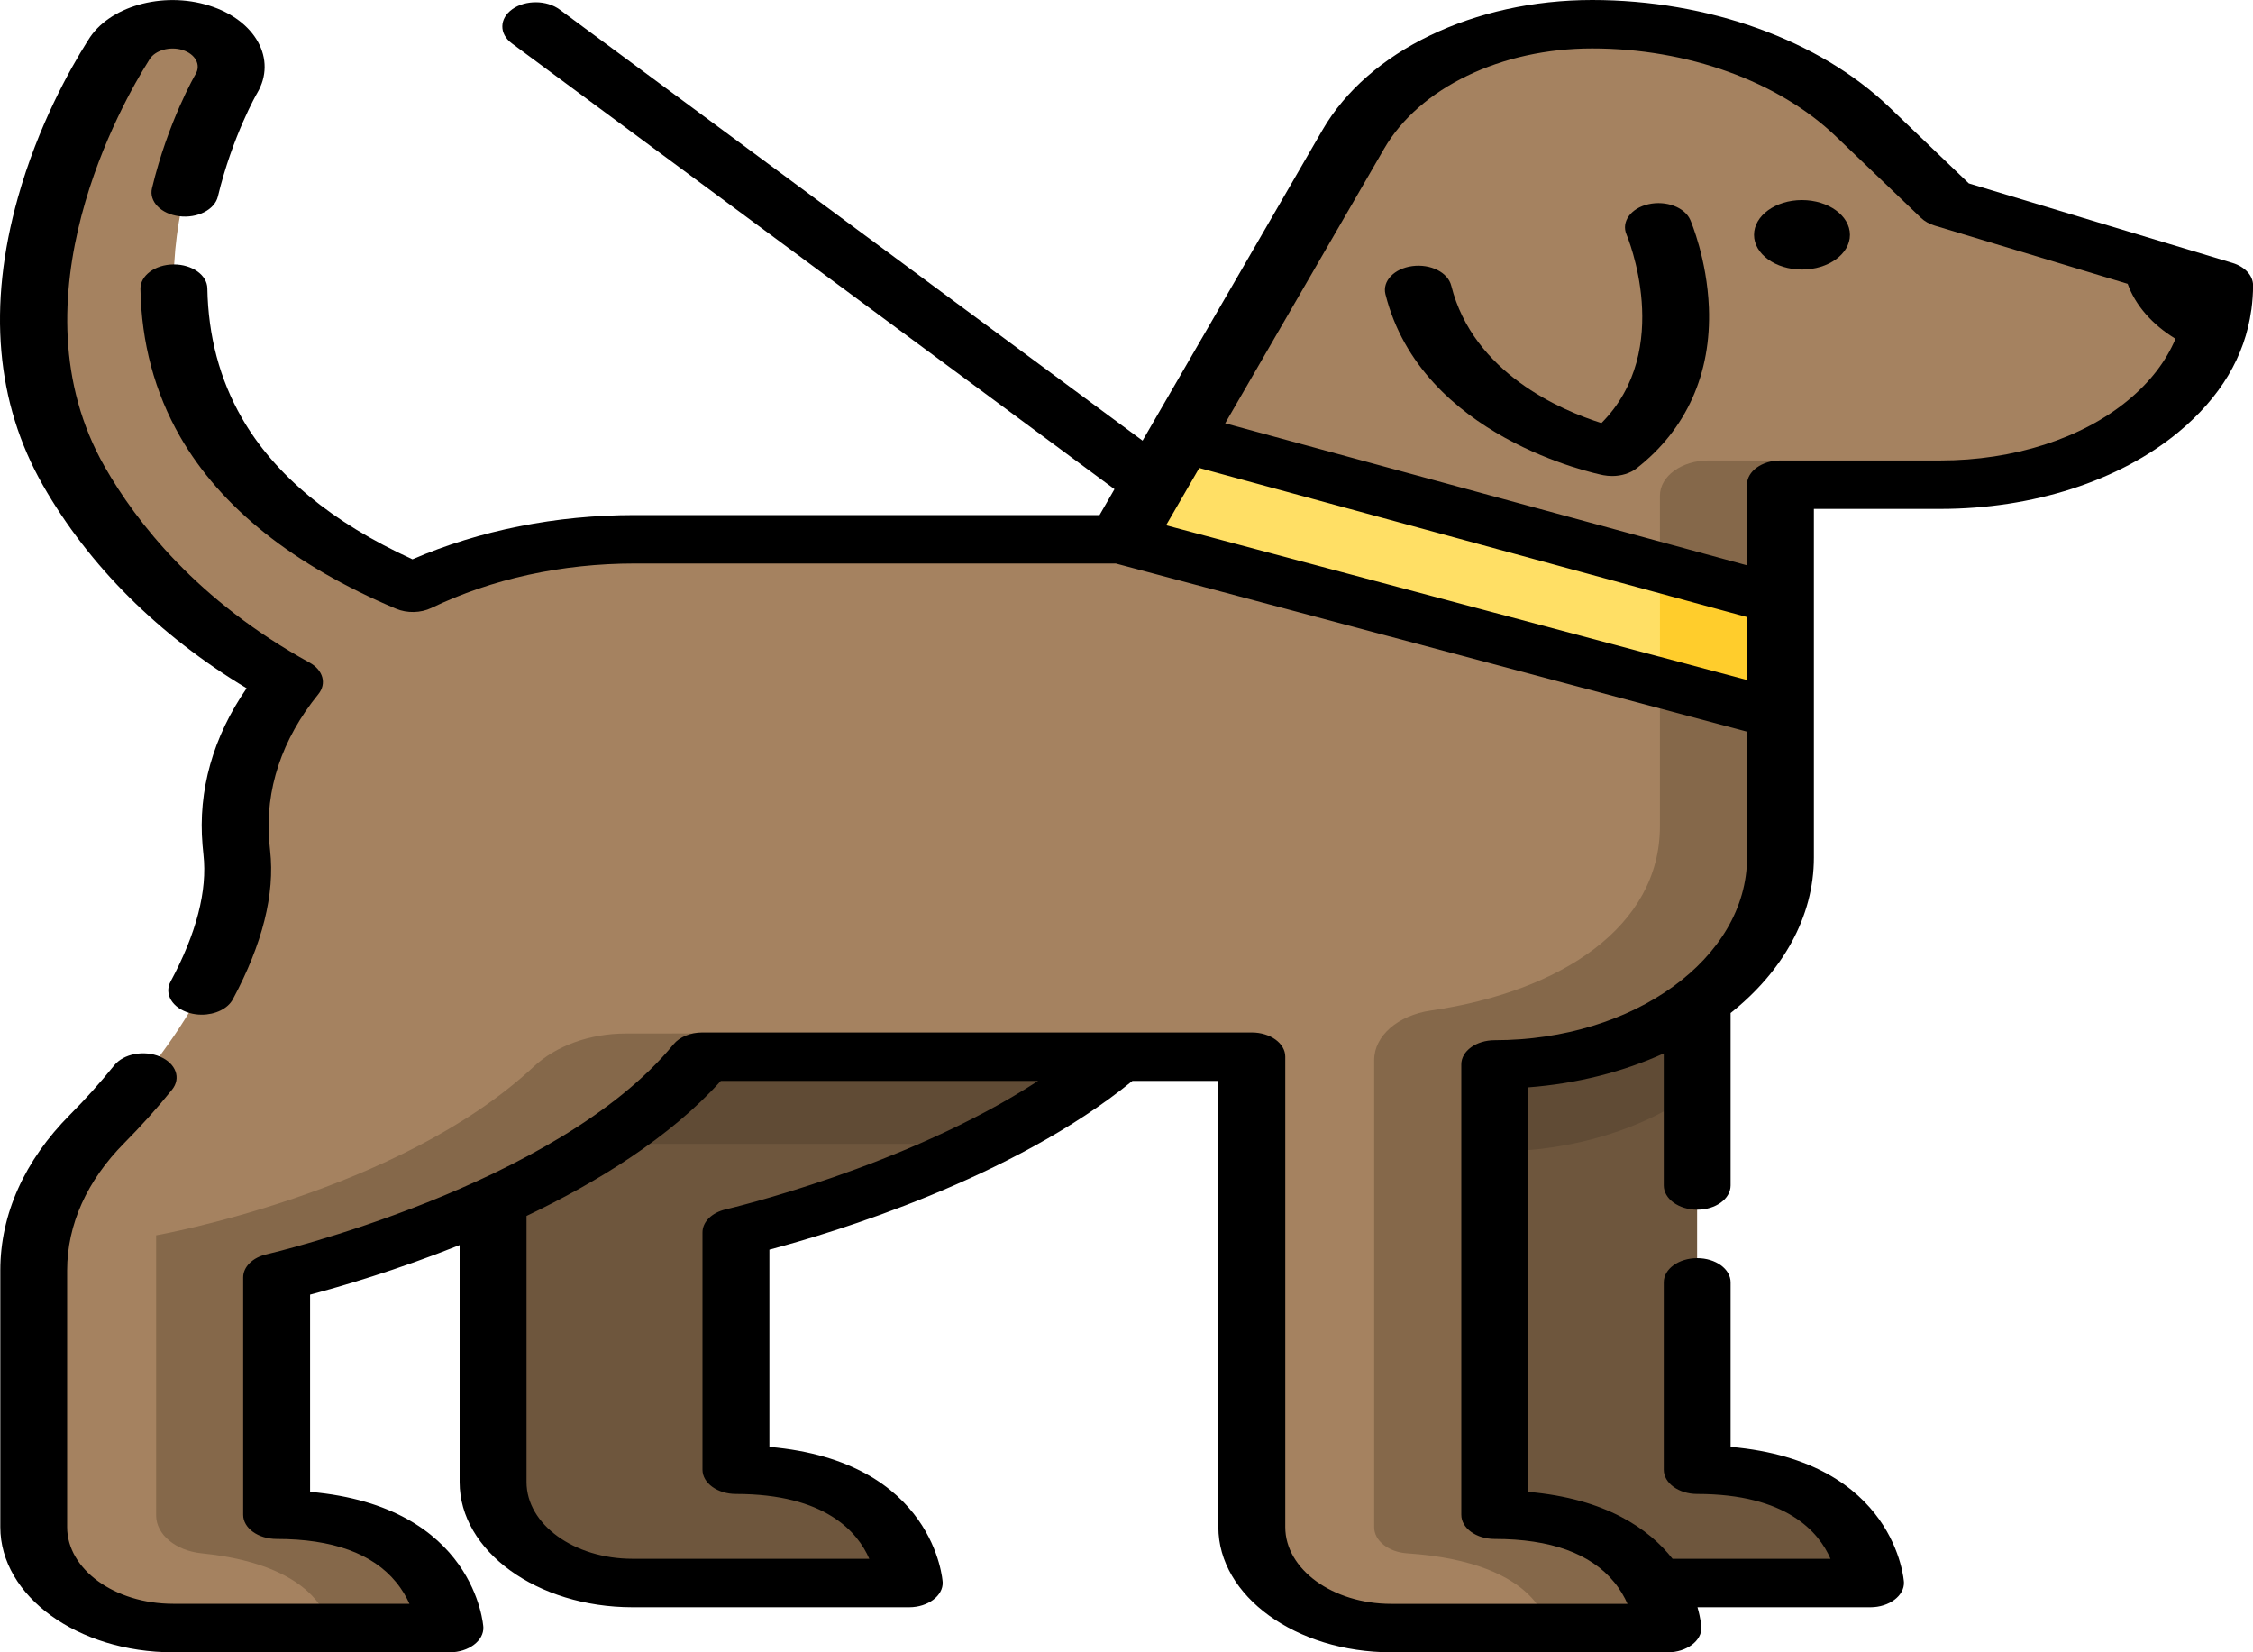 <svg width="30" height="22" viewBox="0 0 30 22" fill="none" xmlns="http://www.w3.org/2000/svg">
<path d="M22.598 19.569V13.361C21.909 13.862 20.955 14.172 19.901 14.172V20.169C21.172 20.169 21.743 20.657 22 21.078H24.905C24.905 21.078 24.831 19.569 22.598 19.569Z" fill="#6E563D"/>
<path d="M14.874 14.069H9.35C8.67 14.898 7.595 15.541 6.564 16.012V19.733C6.564 20.476 7.395 21.078 8.42 21.078H12.106C12.106 21.078 12.031 19.569 9.798 19.569V16.409C9.798 16.409 13.011 15.675 14.874 14.069Z" fill="#6E563D"/>
<path d="M25.932 2.706L24.798 1.619C23.945 0.803 22.613 0.323 21.2 0.323C19.81 0.323 18.556 0.926 18.019 1.854L14.935 7.18H8.451C7.358 7.18 6.341 7.419 5.495 7.826C4.215 7.286 3.313 6.57 2.807 5.688C1.594 3.575 2.994 1.147 3.015 1.111C3.185 0.825 3.003 0.493 2.607 0.369C2.211 0.245 1.752 0.377 1.581 0.664C1.512 0.78 -0.481 3.773 0.984 6.339C1.563 7.353 2.517 8.344 3.854 9.079C3.343 9.707 3.074 10.448 3.141 11.233C3.145 11.272 3.149 11.312 3.153 11.352C3.293 12.595 2.199 14.118 1.293 15.029C0.746 15.579 0.448 16.238 0.448 16.915V20.333C0.448 21.075 1.279 21.677 2.304 21.677H5.99C5.99 21.677 5.915 20.169 3.682 20.169V17.009C3.682 17.009 7.691 16.092 9.35 14.07H16.667V14.079V20.333C16.667 21.075 17.498 21.677 18.523 21.677H22.209C22.209 21.677 22.135 20.169 19.901 20.169V14.172C22.003 14.172 23.706 12.938 23.706 11.417V6.453H25.835C26.916 6.453 27.959 6.13 28.67 5.541C29.161 5.135 29.554 4.569 29.554 3.799L25.932 2.706Z" fill="#A58260"/>
<path d="M8.003 15.23H13.062C13.706 14.912 14.344 14.526 14.874 14.069H9.35C8.99 14.508 8.519 14.894 8.003 15.23Z" fill="#604B35"/>
<path d="M19.901 15.333C20.955 15.333 21.909 15.023 22.598 14.522V13.361C21.909 13.862 20.955 14.172 19.901 14.172V15.333Z" fill="#604B35"/>
<path d="M3.682 20.169V17.008C3.682 17.008 7.682 16.094 9.344 14.076C9.351 13.972 9.354 13.866 9.35 13.76L8.332 13.761C7.851 13.761 7.402 13.926 7.108 14.201C5.308 15.882 2.079 16.448 2.079 16.448V20.177C2.079 20.431 2.337 20.647 2.685 20.682C4.326 20.848 4.386 21.677 4.386 21.677H5.989C5.989 21.677 5.915 20.169 3.682 20.169Z" fill="#85684A"/>
<path d="M22.103 11C22.103 12.335 20.792 13.202 19.051 13.455C18.615 13.519 18.298 13.792 18.298 14.114V20.335C18.298 20.515 18.488 20.665 18.735 20.682C20.541 20.804 20.605 21.677 20.605 21.677H22.209C22.209 21.677 22.135 20.169 19.901 20.169V14.172C22.003 14.172 23.706 12.938 23.706 11.417V6.131H22.749C22.392 6.131 22.103 6.341 22.103 6.599V11Z" fill="#85684A"/>
<path d="M15.723 5.82L23.706 7.993V9.516L14.935 7.18L15.723 5.82Z" fill="#FFDF65"/>
<path d="M22.103 9.089L23.706 9.516V7.993L22.103 7.557V9.089Z" fill="#FFCD2C"/>
<path d="M22.508 2.93C22.435 2.76 22.185 2.666 21.95 2.719C21.715 2.772 21.585 2.953 21.658 3.123C21.665 3.139 22.301 4.652 21.324 5.633C20.794 5.466 19.617 4.969 19.324 3.803C19.28 3.627 19.049 3.511 18.806 3.543C18.564 3.575 18.404 3.743 18.448 3.918C18.926 5.824 21.25 6.307 21.349 6.327C21.387 6.334 21.427 6.338 21.466 6.338C21.589 6.338 21.708 6.302 21.793 6.235C22.457 5.716 22.789 4.975 22.755 4.094C22.729 3.449 22.517 2.951 22.508 2.93Z" fill="black"/>
<path d="M23.994 2.664C23.642 2.664 23.356 2.872 23.356 3.127C23.356 3.382 23.642 3.589 23.994 3.589C24.346 3.589 24.633 3.382 24.633 3.127C24.633 2.872 24.346 2.664 23.994 2.664Z" fill="black"/>
<path d="M3.284 9.164C2.837 9.81 2.634 10.526 2.697 11.253C2.7 11.295 2.704 11.337 2.709 11.379C2.763 11.858 2.616 12.428 2.271 13.07C2.182 13.236 2.296 13.423 2.525 13.488C2.578 13.503 2.632 13.51 2.686 13.51C2.865 13.51 3.033 13.432 3.101 13.304C3.495 12.569 3.662 11.904 3.597 11.326C3.593 11.288 3.589 11.251 3.586 11.213C3.526 10.521 3.752 9.84 4.238 9.244C4.353 9.103 4.303 8.922 4.123 8.823C2.63 8.002 1.815 6.952 1.395 6.216C0.119 3.981 1.652 1.329 1.973 0.82C1.981 0.807 1.987 0.797 1.99 0.792C2.063 0.67 2.261 0.613 2.431 0.666C2.6 0.719 2.679 0.862 2.605 0.986C2.601 0.992 2.237 1.617 2.024 2.506C1.981 2.682 2.144 2.849 2.386 2.879C2.628 2.91 2.859 2.792 2.901 2.617C3.096 1.808 3.421 1.244 3.424 1.24C3.691 0.791 3.404 0.267 2.784 0.074C2.163 -0.121 1.44 0.087 1.173 0.536L1.162 0.553C0.933 0.917 0.507 1.673 0.238 2.632C-0.167 4.076 -0.055 5.364 0.572 6.462C1.183 7.533 2.117 8.462 3.284 9.164Z" fill="black"/>
<path d="M29.979 4.12C29.993 4.013 30.001 3.906 30.001 3.799C30.001 3.669 29.892 3.551 29.727 3.501L28.894 3.25L28.894 3.25L26.216 2.442L25.155 1.425C24.224 0.533 22.746 0 21.201 0C19.628 0 18.218 0.679 17.61 1.73L15.214 5.867L7.452 0.127C7.28 -0 6.998 -0.003 6.822 0.122C6.647 0.247 6.644 0.451 6.816 0.578L14.84 6.513L14.641 6.858H8.452C7.404 6.858 6.386 7.061 5.492 7.447C4.42 6.957 3.656 6.324 3.22 5.564C2.926 5.053 2.772 4.472 2.761 3.839C2.758 3.662 2.559 3.521 2.315 3.521C2.313 3.521 2.311 3.521 2.31 3.521C2.064 3.523 1.867 3.669 1.87 3.847C1.883 4.563 2.06 5.224 2.397 5.812C2.94 6.758 3.908 7.529 5.273 8.105C5.42 8.167 5.602 8.163 5.744 8.095C6.547 7.707 7.484 7.503 8.452 7.503H14.857L23.263 9.742V11.417C23.263 12.758 21.756 13.85 19.903 13.85C19.657 13.85 19.458 13.994 19.458 14.172V20.169C19.458 20.347 19.657 20.491 19.903 20.491C20.646 20.491 21.181 20.684 21.493 21.065C21.574 21.163 21.631 21.264 21.671 21.355H18.525C17.747 21.355 17.114 20.896 17.114 20.333V14.069C17.114 13.891 16.914 13.747 16.668 13.747H9.351C9.194 13.747 9.048 13.807 8.968 13.905C7.418 15.795 3.588 16.692 3.549 16.701C3.364 16.743 3.238 16.868 3.238 17.008V20.169C3.238 20.347 3.438 20.491 3.684 20.491C4.426 20.491 4.961 20.684 5.273 21.065C5.354 21.163 5.412 21.264 5.452 21.354H2.305C1.527 21.354 0.894 20.896 0.894 20.333V16.915C0.894 16.305 1.158 15.719 1.656 15.218C1.876 14.996 2.09 14.758 2.29 14.51C2.415 14.356 2.343 14.159 2.131 14.069C1.919 13.979 1.646 14.03 1.522 14.184C1.335 14.415 1.137 14.636 0.933 14.841C0.325 15.452 0.004 16.169 0.004 16.915V20.332C0.004 21.252 1.036 22 2.305 22H5.991C6.24 22 6.445 21.845 6.436 21.665C6.435 21.648 6.33 20.055 4.129 19.864V17.238C4.532 17.131 5.277 16.915 6.12 16.578V19.733C6.12 20.652 7.152 21.4 8.422 21.4H12.107C12.356 21.4 12.561 21.246 12.552 21.066C12.551 21.049 12.446 19.456 10.245 19.265V16.639C11.095 16.413 13.477 15.697 15.079 14.392H16.223V20.332C16.223 21.252 17.256 22 18.525 22H22.21C22.459 22 22.664 21.845 22.655 21.665C22.655 21.661 22.648 21.557 22.603 21.4H24.907C25.155 21.4 25.36 21.246 25.352 21.066C25.351 21.049 25.245 19.456 23.044 19.265V17.074C23.044 16.896 22.845 16.752 22.599 16.752C22.353 16.752 22.154 16.896 22.154 17.074V19.569C22.154 19.747 22.353 19.892 22.599 19.892C23.789 19.892 24.219 20.398 24.374 20.755H22.271C21.956 20.355 21.384 19.954 20.348 19.864V14.478C21.006 14.428 21.619 14.269 22.154 14.026V15.784C22.154 15.962 22.353 16.107 22.599 16.107C22.845 16.107 23.044 15.962 23.044 15.784V13.488C23.733 12.94 24.153 12.213 24.153 11.417V6.776H25.837C27.067 6.776 28.222 6.403 29.007 5.754C29.567 5.29 29.892 4.745 29.977 4.13C29.978 4.127 29.978 4.123 29.979 4.12ZM9.666 16.102C9.48 16.144 9.354 16.268 9.354 16.409V19.569C9.354 19.747 9.554 19.892 9.8 19.892C10.99 19.892 11.42 20.398 11.575 20.755H8.422C7.644 20.755 7.011 20.297 7.011 19.733V16.19C7.959 15.738 8.923 15.143 9.598 14.392H13.823C12.057 15.543 9.692 16.095 9.666 16.102ZM15.527 6.994L15.969 6.231L23.262 8.216V9.054L15.527 6.994ZM28.337 5.329C27.721 5.839 26.81 6.131 25.837 6.131H23.708C23.462 6.131 23.262 6.275 23.262 6.453V7.527L16.314 5.636L18.431 1.979C18.901 1.169 19.988 0.645 21.201 0.645C22.468 0.645 23.68 1.082 24.444 1.814L25.578 2.9C25.626 2.946 25.689 2.982 25.762 3.004L28.331 3.779C28.433 4.064 28.657 4.321 28.968 4.511C28.842 4.811 28.631 5.085 28.337 5.329Z" fill="black"/>
</svg>
